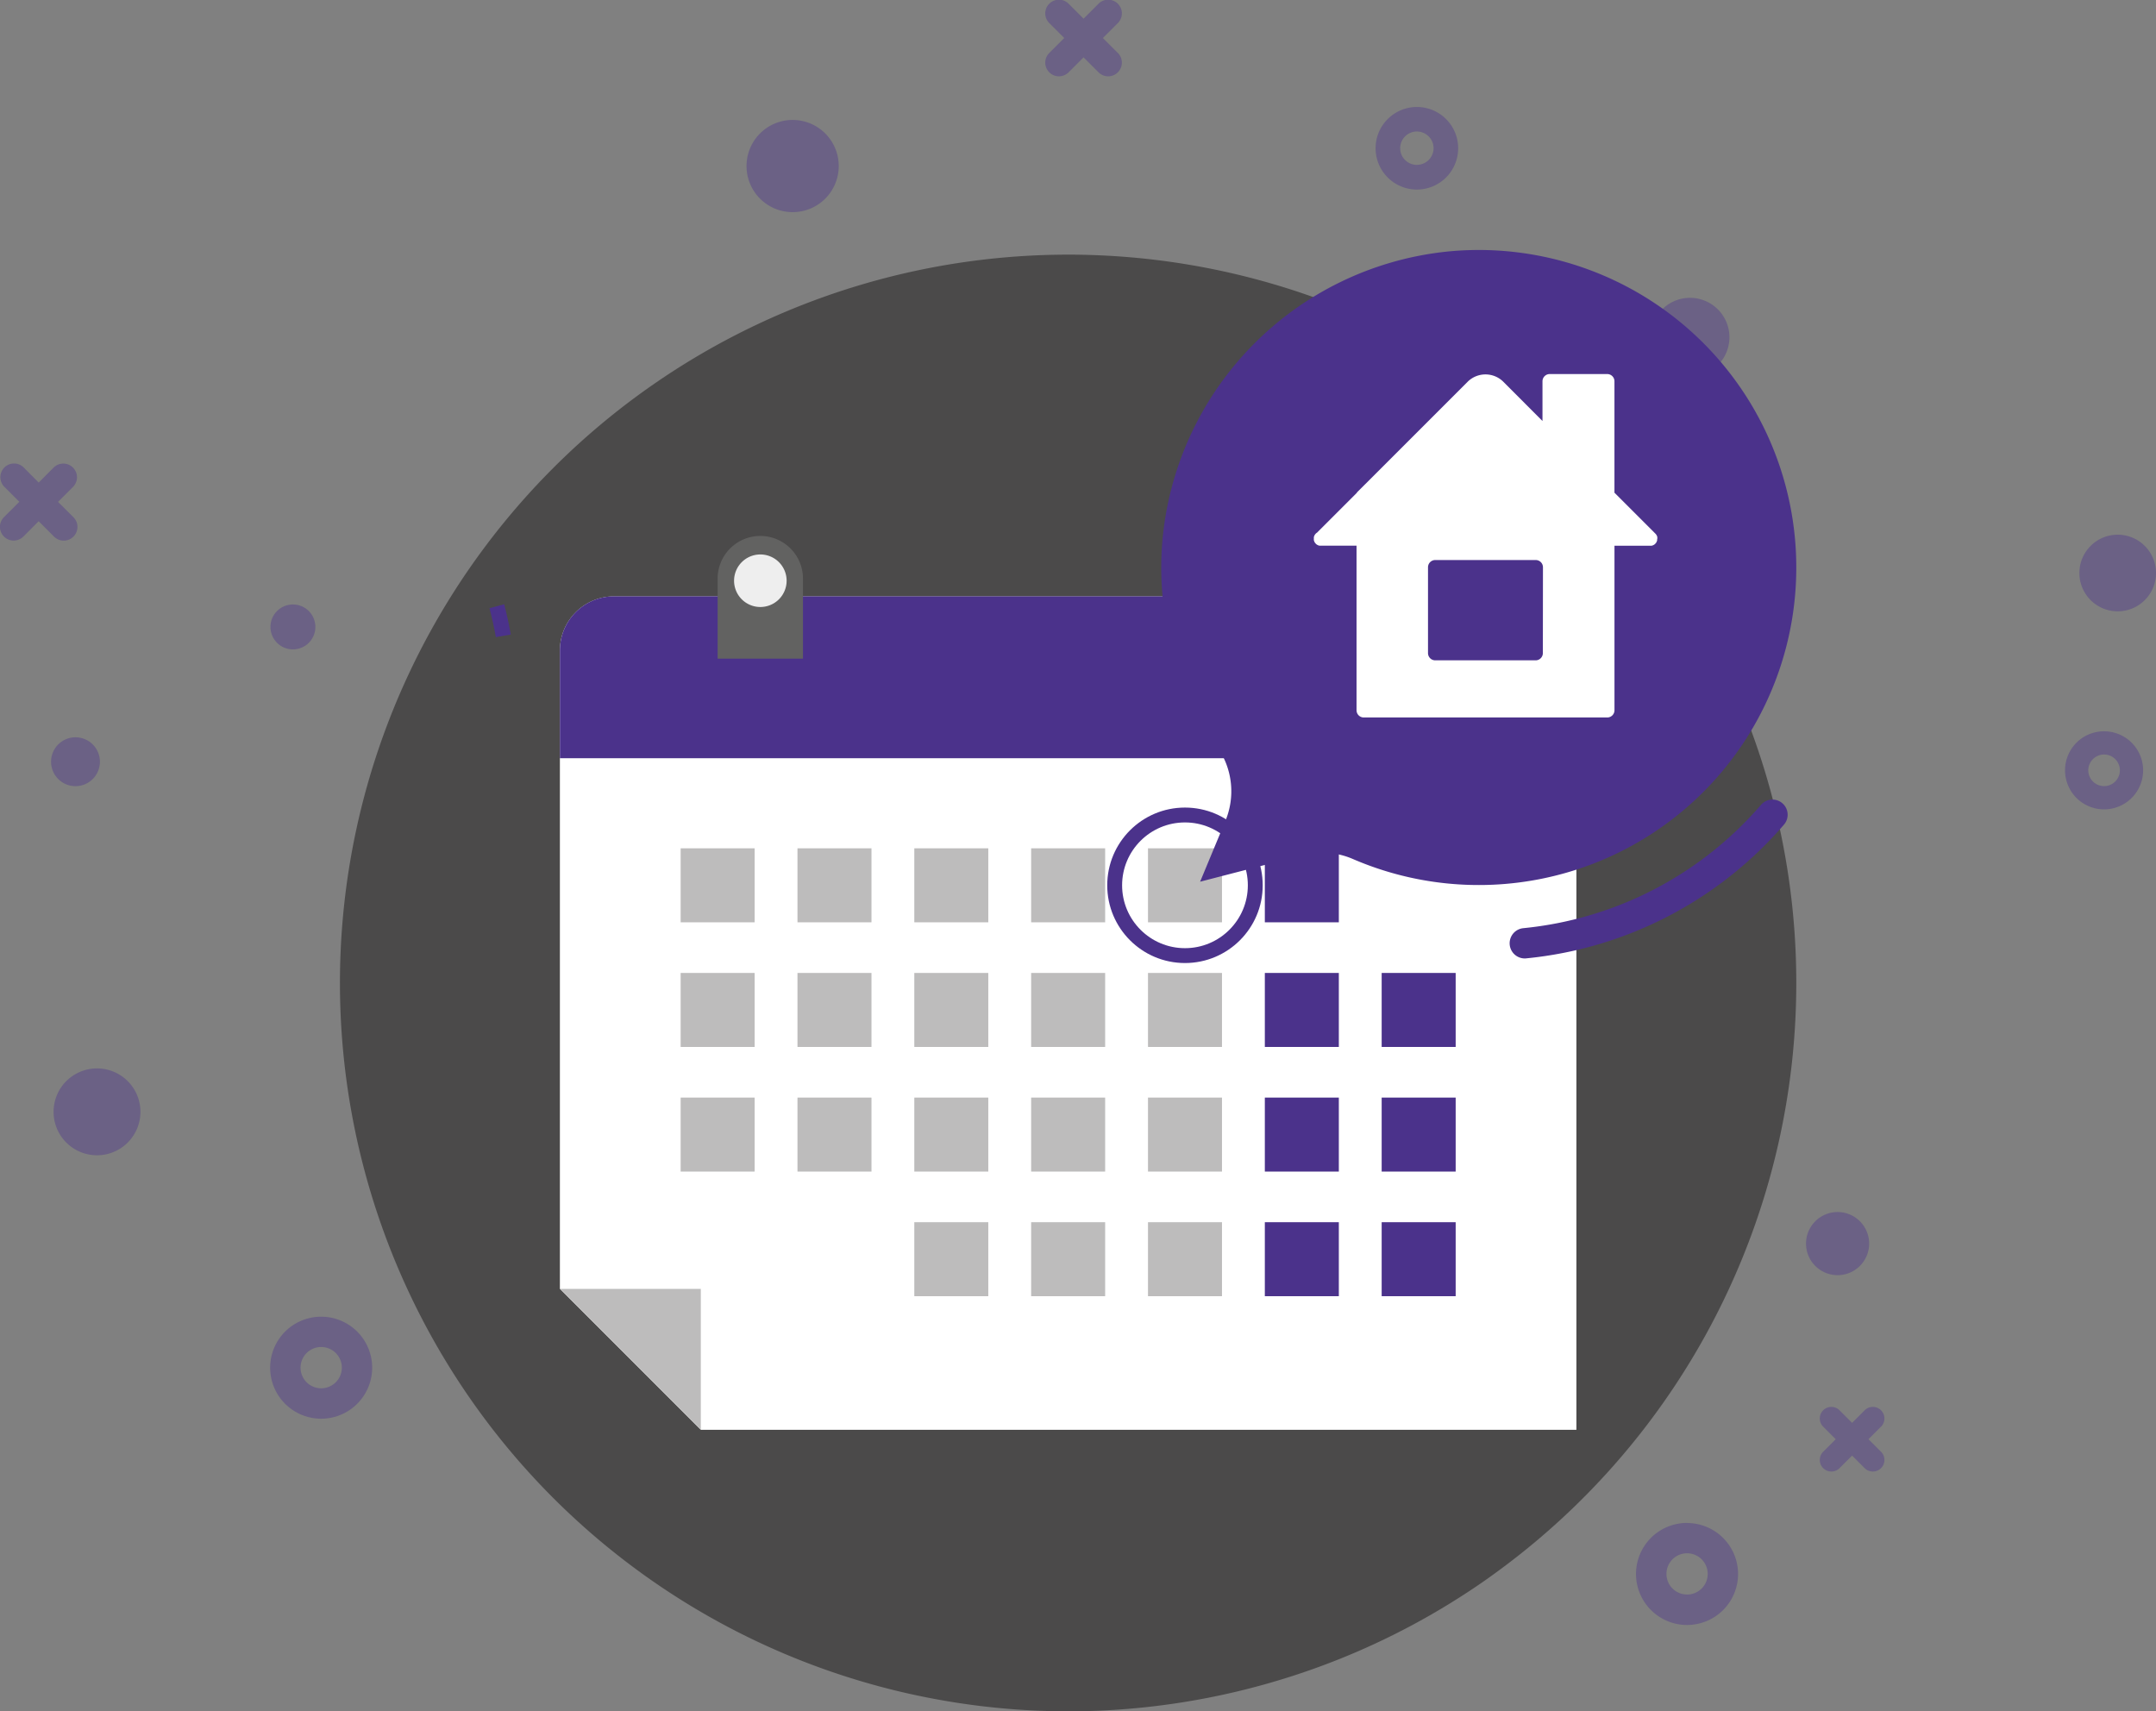 <svg xmlns="http://www.w3.org/2000/svg" width="289.992" height="230.186" viewBox="0 0 289.992 230.186"><rect x="0" y="0" width="289.992" height="230.186" fill="#808080" stroke="none"/><defs><style>.a{fill:#4b4a4a;}.b{fill:#4b328b;}.c{fill:#3eb7ae;}.d{opacity:0.4;}.e{fill:#fff;}.f{fill:#bdbcbc;}.g{fill:#3dbcd3;}.h{fill:#626261;}.i{fill:#eee;}.j{fill:none;stroke:#4b328b;stroke-miterlimit:10;stroke-width:2px;}</style></defs><path class="a" d="M401.288,319.6A97.965,97.965,0,1,0,359.3,482.981q2.9-.837,5.763-1.859a97.4,97.4,0,0,0,20.817-10.384q1.992-1.3,3.936-2.739a98.049,98.049,0,0,0,11.468-148.4Z" transform="translate(-188.343 -256.671)"/><g transform="translate(65.835 81.275)"><path class="b" d="M296.907,440.25c-.227-1.314-.519-2.625-.857-3.894l1.976-.526c.36,1.33.649,2.7.892,4.076Z" transform="translate(-296.05 -435.83)"/><path class="c" d="M622.127,509.458l-.727-1.9q1.9-.73,3.8-1.473l.743,1.9Q624.045,508.728,622.127,509.458Z" transform="translate(-515.822 -483.283)"/></g><g class="d" transform="translate(0 0)"><path class="b" d="M212.017,731.13A6.86,6.86,0,1,0,218.87,738h0A6.86,6.86,0,0,0,212.017,731.13Zm0,9.631a2.778,2.778,0,1,1,2.775-2.778h0a2.778,2.778,0,0,1-2.771,2.778Z" transform="translate(-168.812 -554.028)"/><path class="b" d="M778.15,816.61a6.863,6.863,0,1,0,6.857,6.867h0a6.863,6.863,0,0,0-6.857-6.854Zm0,9.631a2.775,2.775,0,1,1,2.774-2.775h0a2.775,2.775,0,0,1-2.771,2.778h0Z" transform="translate(-551.229 -611.769)"/><path class="b" d="M954.36,488.48a5.251,5.251,0,1,0,5.251,5.251h0a5.247,5.247,0,0,0-5.247-5.247h0Zm0,7.376a2.126,2.126,0,1,1,2.126-2.126A2.125,2.125,0,0,1,954.36,495.856Z" transform="translate(-671.352 -390.119)"/><path class="b" d="M668.9,229.72a5.552,5.552,0,1,0,5.552,5.549h0a5.549,5.549,0,0,0-5.549-5.549Zm0,7.788a2.246,2.246,0,1,1,2.246-2.249h0A2.242,2.242,0,0,1,668.9,237.5Z" transform="translate(-478.323 -215.329)"/><path class="b" d="M121.221,628.22a5.841,5.841,0,1,0,5.841,5.841A5.841,5.841,0,0,0,121.221,628.22Z" transform="translate(-108.173 -484.513)"/><path class="b" d="M845.995,687.75a4.245,4.245,0,1,0,4.245,4.245h0A4.245,4.245,0,0,0,846,687.75Z" transform="translate(-598.831 -524.725)"/><path class="b" d="M408.795,235.09a6.2,6.2,0,1,0,6.2,6.2h0A6.2,6.2,0,0,0,408.795,235.09Z" transform="translate(-302.182 -218.956)"/><path class="b" d="M782.626,308.82a5.3,5.3,0,1,0,5.3,5.3h0a5.309,5.309,0,0,0-5.3-5.3Z" transform="translate(-555.309 -268.76)"/><circle class="b" cx="3.021" cy="3.021" r="3.021" transform="translate(36.377 81.304)"/><path class="b" d="M960.207,407a5.153,5.153,0,1,0,5.15,5.152A5.153,5.153,0,0,0,960.207,407Z" transform="translate(-675.364 -335.08)"/><circle class="b" cx="3.287" cy="3.287" r="3.287" transform="translate(6.866 99.169)"/><path class="b" d="M534.262,190.486l2.064-2.064a1.84,1.84,0,0,0-2.6-2.6h0l-2.064,2.064-2.064-2.064a1.84,1.84,0,0,0-2.6,2.6l2.067,2.064-2.067,2.064a1.84,1.84,0,0,0,2.6,2.6l2.064-2.064,2.064,2.064a1.84,1.84,0,0,0,2.6-2.6Z" transform="translate(-385.918 -185.373)"/><path class="b" d="M100.976,382.729l2.064-2.064a1.84,1.84,0,0,0-2.6-2.6l-2.064,2.067-2.067-2.08a1.84,1.84,0,0,0-2.6,2.6l2.064,2.064-2.064,2.064a1.843,1.843,0,0,0,2.6,2.616h0l2.064-2.067,2.064,2.067a1.843,1.843,0,0,0,2.616-2.6h0Z" transform="translate(-93.172 -315.223)"/><path class="b" d="M853.866,772.733l1.749-1.749a1.558,1.558,0,0,0-2.2-2.2l-1.749,1.749-1.749-1.749a1.558,1.558,0,0,0-2.2,2.2l1.746,1.749-1.746,1.749a1.558,1.558,0,0,0,2.2,2.2l1.749-1.746,1.749,1.746a1.558,1.558,0,0,0,2.2-2.2Z" transform="translate(-602.549 -579.152)"/></g><g transform="translate(75.308 80.214)"><path class="e" d="M461.965,439.842V544.658H344.194L325.24,525.7V439.842a7.285,7.285,0,0,1,7.285-7.282H454.683a7.282,7.282,0,0,1,7.282,7.282Z" transform="translate(-325.24 -432.56)"/></g><path class="b" d="M332.515,432.54H451.571a10.384,10.384,0,0,1,10.384,10.384h0v11.393H325.24V439.828a7.276,7.276,0,0,1,7.275-7.288Z" transform="translate(-249.932 -352.332)"/><rect class="b" width="9.953" height="9.953" transform="translate(170.126 114.102)"/><rect class="f" width="9.953" height="9.953" transform="translate(154.41 114.102)"/><rect class="f" width="9.953" height="9.953" transform="translate(138.694 114.102)"/><rect class="f" width="9.953" height="9.953" transform="translate(122.978 114.102)"/><rect class="f" width="9.953" height="9.953" transform="translate(107.265 114.102)"/><rect class="f" width="9.953" height="9.953" transform="translate(91.549 114.102)"/><rect class="b" width="9.953" height="9.953" transform="translate(185.841 130.866)"/><rect class="b" width="9.953" height="9.953" transform="translate(170.126 130.866)"/><rect class="f" width="9.953" height="9.953" transform="translate(154.41 130.866)"/><rect class="f" width="9.953" height="9.953" transform="translate(138.694 130.866)"/><rect class="f" width="9.953" height="9.953" transform="translate(122.978 130.866)"/><rect class="f" width="9.953" height="9.953" transform="translate(107.265 130.866)"/><rect class="f" width="9.953" height="9.953" transform="translate(91.549 130.866)"/><rect class="b" width="9.953" height="9.953" transform="translate(185.841 147.63)"/><rect class="b" width="9.953" height="9.953" transform="translate(170.126 147.63)"/><rect class="f" width="9.953" height="9.953" transform="translate(154.41 147.63)"/><rect class="f" width="9.953" height="9.953" transform="translate(138.694 147.63)"/><rect class="f" width="9.953" height="9.953" transform="translate(122.978 147.63)"/><rect class="f" width="9.953" height="9.953" transform="translate(107.265 147.63)"/><rect class="f" width="9.953" height="9.953" transform="translate(91.549 147.63)"/><rect class="b" width="9.953" height="9.953" transform="translate(185.841 164.391)"/><rect class="b" width="9.953" height="9.953" transform="translate(170.126 164.391)"/><rect class="f" width="9.953" height="9.953" transform="translate(154.41 164.391)"/><rect class="f" width="9.953" height="9.953" transform="translate(138.694 164.391)"/><rect class="f" width="9.953" height="9.953" transform="translate(122.978 164.391)"/><path class="b" d="M396.364,419.21h0a5.741,5.741,0,0,1,5.737,5.741v10.761H390.62V424.951A5.741,5.741,0,0,1,396.364,419.21Z" transform="translate(-294.096 -343.328)"/><path class="g" d="M657.3,435.711H645.82V424.954a5.741,5.741,0,0,1,5.741-5.744h0a5.741,5.741,0,0,1,5.744,5.741h0Z" transform="translate(-466.482 -343.328)"/><path class="h" d="M396.364,407.52h0a5.741,5.741,0,0,1,5.737,5.741v10.761H390.62V413.261A5.741,5.741,0,0,1,396.364,407.52Z" transform="translate(-294.096 -335.432)"/><path class="h" d="M657.3,424.021H645.82V413.264a5.741,5.741,0,0,1,5.741-5.744h0a5.741,5.741,0,0,1,5.744,5.741h0Z" transform="translate(-466.482 -335.432)"/><path class="i" d="M404.5,418.727a3.534,3.534,0,1,1-3.534-3.537,3.534,3.534,0,0,1,3.534,3.537Z" transform="translate(-298.696 -340.613)"/><path class="i" d="M659.688,418.727a3.534,3.534,0,1,1-3.534-3.537,3.534,3.534,0,0,1,3.534,3.537Z" transform="translate(-471.075 -340.613)"/><path class="f" d="M344.194,719.59H325.24l18.954,18.954Z" transform="translate(-249.932 -546.233)"/><circle class="j" cx="9.456" cy="9.456" r="9.456" transform="translate(149.928 109.621)"/><path class="b" d="M720.973,538.193a2.041,2.041,0,0,1-.2-4.073,48.485,48.485,0,0,0,31.951-16.579,2.039,2.039,0,1,1,3.076,2.677,52.515,52.515,0,0,1-34.631,17.961C721.107,538.187,721.038,538.193,720.973,538.193Z" transform="translate(-515.869 -409.277)"/><path class="b" d="M612.905,289.2a42.887,42.887,0,0,0-38.292,39.4,42.406,42.406,0,0,0,7.512,27.362,10.352,10.352,0,0,1,.974,9.875l-3.372,8.113,13.795-3.57a10.384,10.384,0,0,1,6.756.519,42.708,42.708,0,1,0,12.627-81.7Z" transform="translate(-418.306 -255.357)"/><path class="e" d="M683.942,362.558V362.4a.088.088,0,0,0,0-.049,1.128,1.128,0,0,0-.042-.149.042.042,0,0,0-.019-.036,1.162,1.162,0,0,0-.055-.11l-.032-.049a1.127,1.127,0,0,0-.1-.12h0l-5.517-5.517V341.384a.974.974,0,0,0-.974-.974h-7.733a.974.974,0,0,0-.974.974h0v5.341l-5.328-5.338a3.411,3.411,0,0,0-4.676,0l-5.338,5.338-9.622,9.618v.039l-5.351,5.351a.974.974,0,0,0-.289.273l-.029.049a.723.723,0,0,0-.058.11l-.019.036a1.168,1.168,0,0,0-.042.152.283.283,0,0,1,0,.045v.165a.663.663,0,0,0,0,.078.606.606,0,0,0,0,.11.522.522,0,0,0,.029.094l.026.084c.016.032.032.065.052.1a.427.427,0,0,0,.039.065.647.647,0,0,0,.084.1l.036.042a.681.681,0,0,0,.1.088l.039.029a.863.863,0,0,0,.12.065l.042.023.114.036.068.019h.084a.5.5,0,0,0,.1,0h4.809V385.63a.974.974,0,0,0,.974.974h32.746a.974.974,0,0,0,.974-.974h0V363.5h4.907a.4.4,0,0,0,.088,0l.068-.019.114-.036.042-.023a.893.893,0,0,0,.123-.065l.039-.029a.87.87,0,0,0,.1-.088h0l.029-.036a.87.87,0,0,0,.088-.1l.036-.068a.621.621,0,0,0,.052-.1.8.8,0,0,0,.029-.081.512.512,0,0,1,.026-.094.6.6,0,0,0,0-.1v-.071A.026.026,0,0,0,683.942,362.558Zm-15.395,15.385a.974.974,0,0,1-.974.974h-13.5a.974.974,0,0,1-.974-.974h0V366.4a.974.974,0,0,1,.974-.974h13.513a.974.974,0,0,1,.974.974h0Z" transform="translate(-461.025 -290.099)"/></svg>